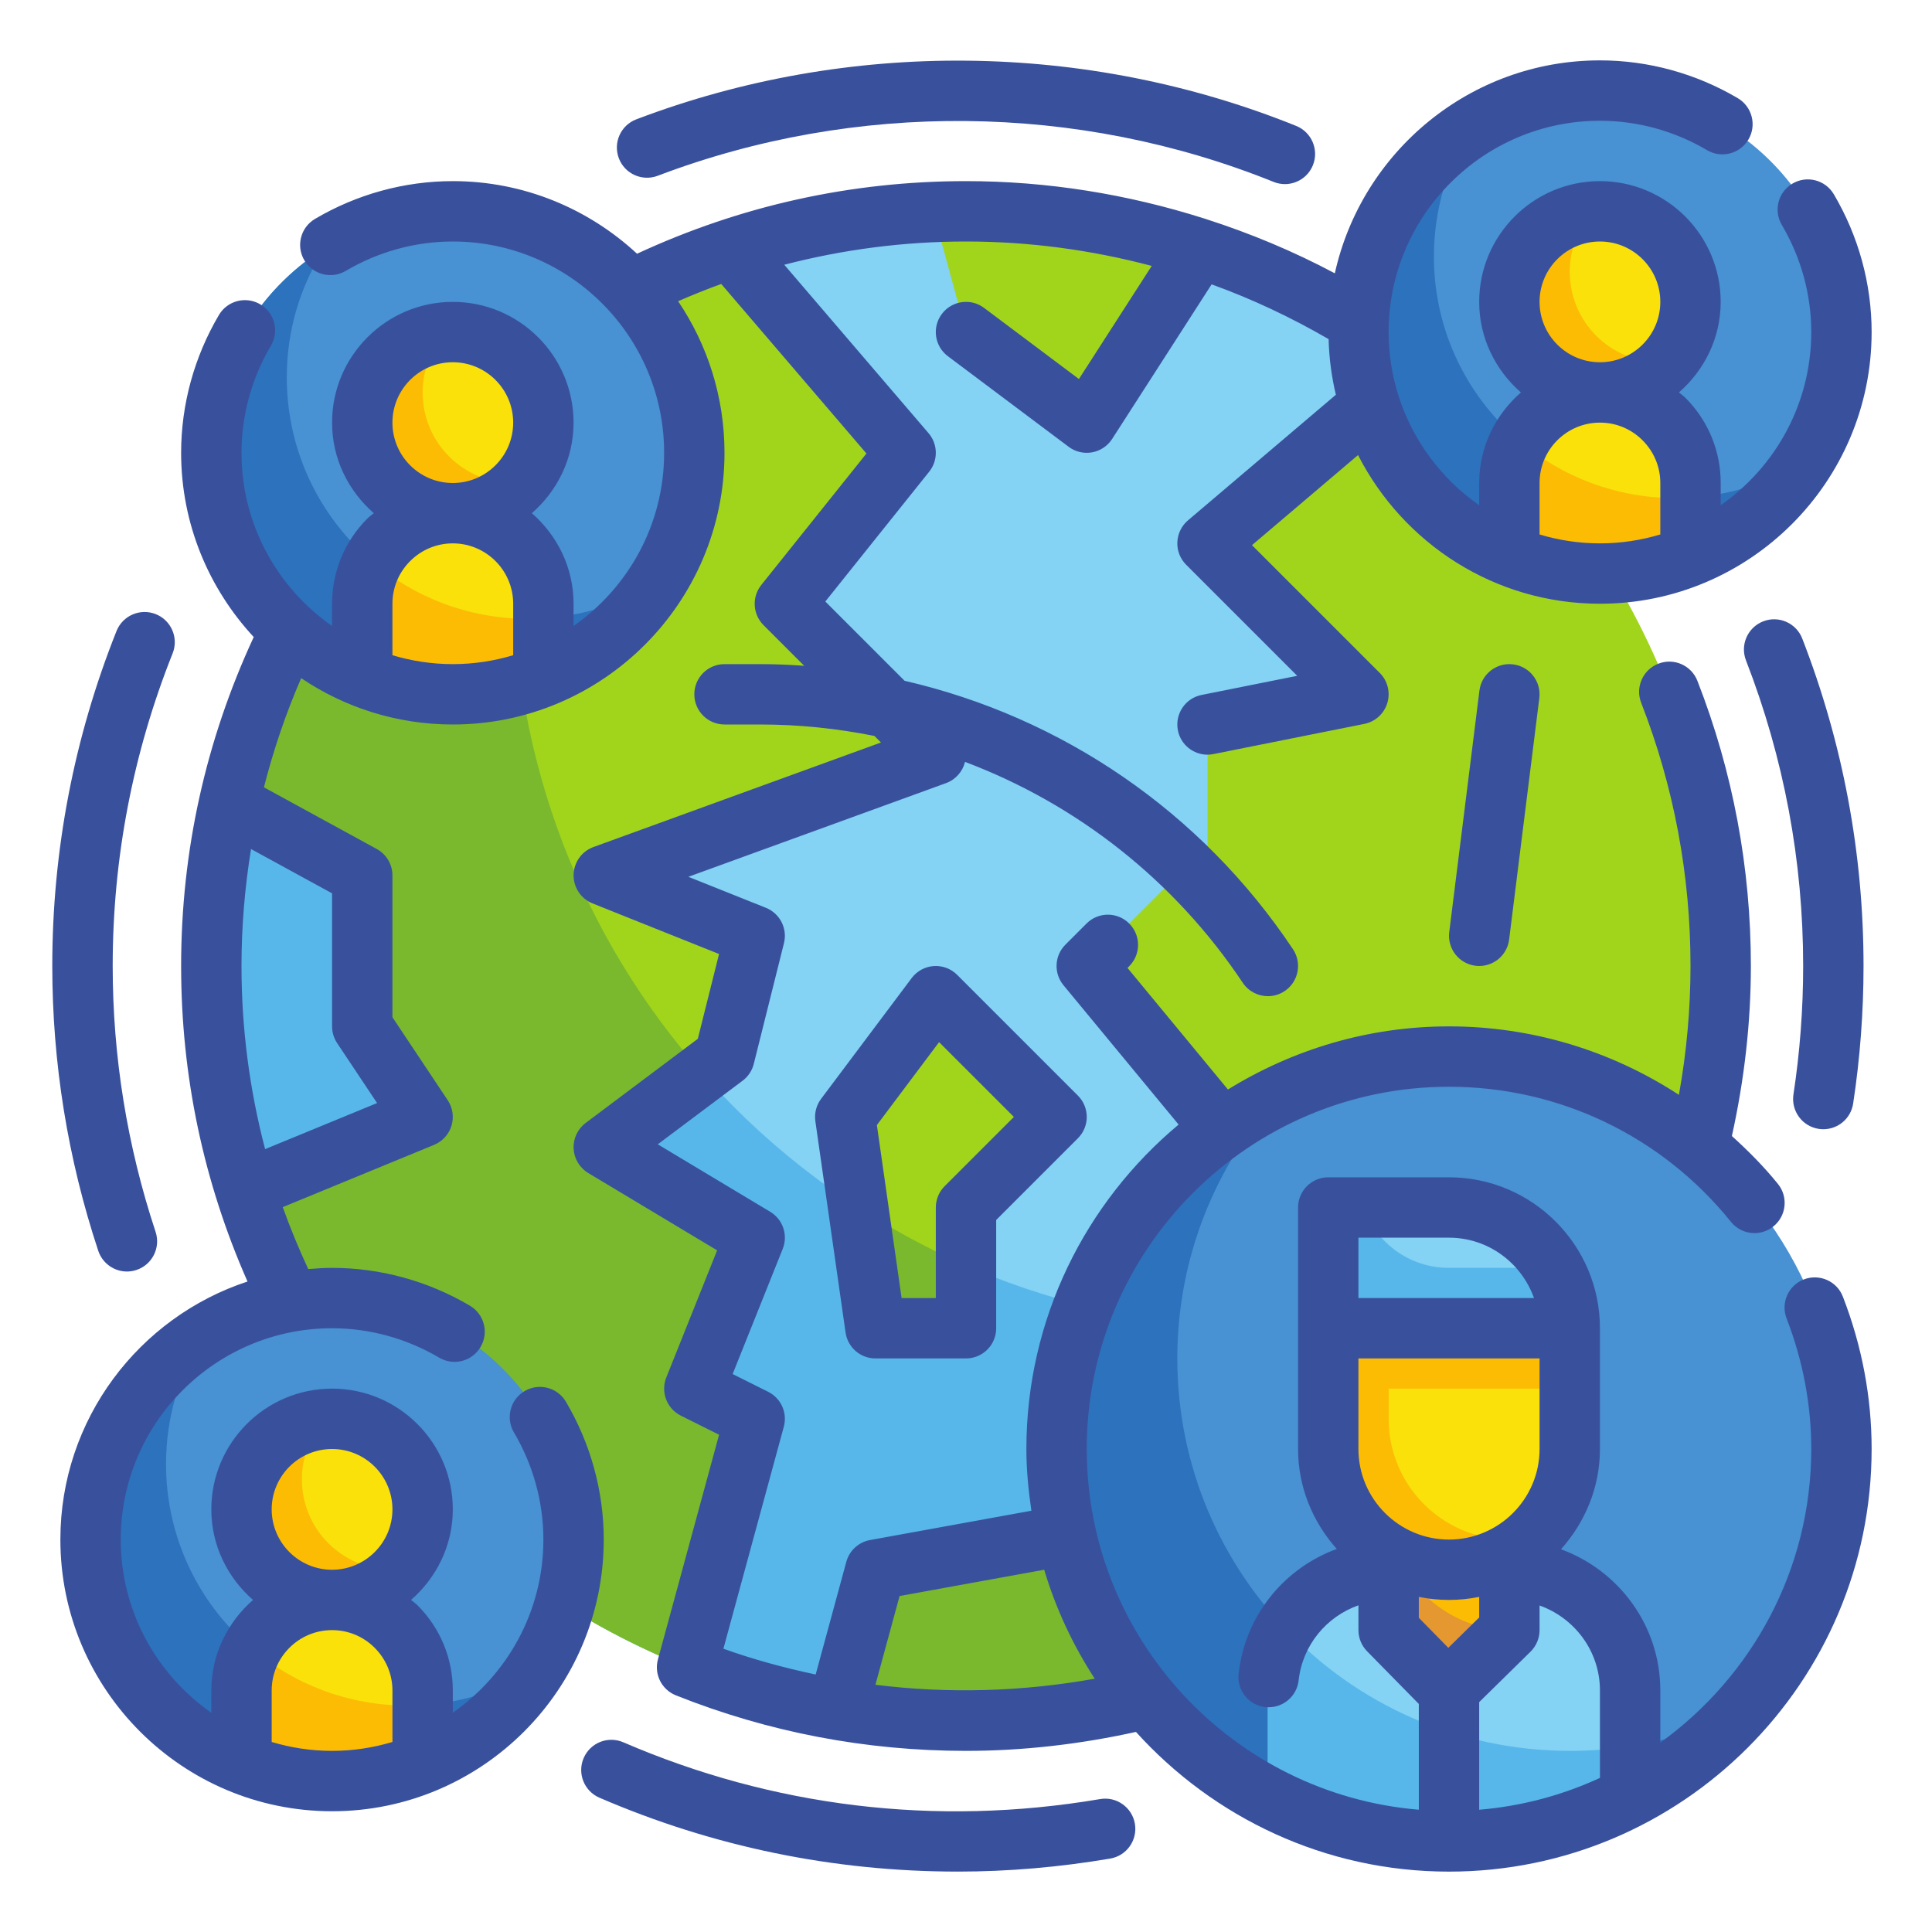 <?xml version="1.0" encoding="utf-8"?>
<!-- Generator: Adobe Illustrator 25.3.1, SVG Export Plug-In . SVG Version: 6.00 Build 0)  -->
<svg version="1.1" id="Fill_Outline" xmlns="http://www.w3.org/2000/svg" xmlns:xlink="http://www.w3.org/1999/xlink" x="0px"
	 y="0px" viewBox="0 0 64 64" enable-background="new 0 0 64 64" xml:space="preserve">
<g id="Color">
	<g>
		<g>
			<circle fill="#84D2F4" cx="32" cy="32" r="25"/>
			<path fill="#57B7EB" d="M55.72,39.9C52.42,49.84,43.05,57,32,57C18.19,57,7,45.81,7,32c0-8.74,4.48-16.43,11.28-20.9
				C17.45,13.58,17,16.24,17,19c0,13.81,11.19,25,25,25C47.06,44,51.78,42.49,55.72,39.9z"/>
			<path fill="#A1D51C" d="M24,35l-4,3l5,3l-2,5l2,1l-2.24,8.23c-6.97-2.77-12.4-8.59-14.64-15.81L14,37l-2-3v-5l-4.41-2.41
				c1.9-8.66,8.3-15.63,16.62-18.35L30,15l-4,5l5,5l-11,4l5,2L24,35z"/>
			<path fill="#A1D51C" d="M39.72,8.22L36,14l-4-3l-1.08-3.97C31.28,7.01,31.64,7,32,7C34.69,7,37.29,7.43,39.72,8.22z"/>
			<path fill="#7AB92D" d="M40,50v5.69C37.49,56.54,34.8,57,32,57c-1.45,0-2.87-0.12-4.26-0.37L29,52L40,50z"/>
			<path fill="#A1D51C" d="M57,32c0,6.63-2.59,12.68-6.81,17.15L36,32l4-4v-4l5-1l-5-5l7.03-5.98C53.09,16.58,57,23.83,57,32z"/>
			<polygon fill="#A1D51C" points="31,33 28,37 29,44 32,44 32,40 35,37 			"/>
			<path fill="#7AB92D" d="M23,46l2,1l-2.24,8.23c-6.97-2.77-12.4-8.59-14.64-15.81L14,37l-2-3v-5l-4.41-2.41
				c1.42-6.46,5.34-11.98,10.69-15.49C17.45,13.58,17,16.24,17,19c0,6.34,2.37,12.15,6.27,16.55L20,38l5,3L23,46z"/>
			<path fill="#7AB92D" d="M55.72,39.9c-1.16,3.49-3.07,6.64-5.53,9.25l-4.49-5.43C49.36,43.19,52.76,41.85,55.72,39.9z"/>
			<path fill="#7AB92D" d="M32,41.92V44h-3l-0.57-4.01C29.56,40.73,30.75,41.37,32,41.92z"/>
		</g>
		<g>
			<circle fill="#4891D3" cx="53" cy="11" r="8"/>
			<path fill="#2D72BC" d="M59.76,15.26C58.36,17.51,55.85,19,53,19c-4.42,0-8-3.58-8-8c0-2.85,1.49-5.36,3.74-6.76
				C47.95,5.47,47.5,6.93,47.5,8.5c0,4.42,3.58,8,8,8C57.07,16.5,58.53,16.05,59.76,15.26z"/>
			<circle fill="#F9E109" cx="53" cy="10" r="3"/>
			<path fill="#F9E109" d="M56,16v2.42C55.07,18.79,54.06,19,53,19s-2.07-0.21-3-0.58V16c0-1.66,1.34-3,3-3
				c0.83,0,1.58,0.34,2.12,0.88C55.66,14.42,56,15.17,56,16z"/>
			<path fill="#FCBC04" d="M56,16.48v1.94C55.07,18.79,54.06,19,53,19s-2.07-0.21-3-0.58V16c0-0.5,0.12-0.98,0.34-1.39
				c1.39,1.18,3.19,1.89,5.16,1.89C55.67,16.5,55.84,16.49,56,16.48z"/>
			<path fill="#FCBC04" d="M55.24,11.98C54.7,12.61,53.9,13,53,13c-1.66,0-3-1.34-3-3c0-1.58,1.21-2.87,2.76-2.98
				C52.29,7.55,52,8.24,52,9c0,1.66,1.34,3,3,3C55.08,12,55.16,12,55.24,11.98z"/>
		</g>
		<g>
			<circle fill="#4891D3" cx="11" cy="51" r="8"/>
			<path fill="#2D72BC" d="M17.76,55.26C16.36,57.51,13.85,59,11,59c-4.42,0-8-3.58-8-8c0-2.85,1.49-5.36,3.74-6.76
				C5.95,45.47,5.5,46.93,5.5,48.5c0,4.42,3.58,8,8,8C15.07,56.5,16.53,56.05,17.76,55.26z"/>
			<circle fill="#F9E109" cx="11" cy="50" r="3"/>
			<path fill="#F9E109" d="M14,56v2.42C13.07,58.79,12.06,59,11,59s-2.07-0.21-3-0.58V56c0-1.66,1.34-3,3-3
				c0.83,0,1.58,0.34,2.12,0.88C13.66,54.42,14,55.17,14,56z"/>
			<path fill="#FCBC04" d="M14,56.48v1.94C13.07,58.79,12.06,59,11,59s-2.07-0.21-3-0.58V56c0-0.5,0.12-0.98,0.34-1.39
				c1.39,1.18,3.19,1.89,5.16,1.89C13.67,56.5,13.84,56.49,14,56.48z"/>
			<path fill="#FCBC04" d="M13.24,51.98C12.7,52.61,11.9,53,11,53c-1.66,0-3-1.34-3-3c0-1.58,1.21-2.87,2.76-2.98
				C10.29,47.55,10,48.24,10,49c0,1.66,1.34,3,3,3C13.08,52,13.16,52,13.24,51.98z"/>
		</g>
		<g>
			<circle fill="#4891D3" cx="15" cy="15" r="8"/>
			<path fill="#2D72BC" d="M21.76,19.26C20.36,21.51,17.85,23,15,23c-4.42,0-8-3.58-8-8c0-2.85,1.49-5.36,3.74-6.76
				C9.95,9.47,9.5,10.93,9.5,12.5c0,4.42,3.58,8,8,8C19.07,20.5,20.53,20.05,21.76,19.26z"/>
			<circle fill="#F9E109" cx="15" cy="14" r="3"/>
			<path fill="#F9E109" d="M18,20v2.42C17.07,22.79,16.06,23,15,23s-2.07-0.21-3-0.58V20c0-1.66,1.34-3,3-3
				c0.83,0,1.58,0.34,2.12,0.88C17.66,18.42,18,19.17,18,20z"/>
			<path fill="#FCBC04" d="M18,20.48v1.94C17.07,22.79,16.06,23,15,23s-2.07-0.21-3-0.58V20c0-0.5,0.12-0.98,0.34-1.39
				c1.39,1.18,3.19,1.89,5.16,1.89C17.67,20.5,17.84,20.49,18,20.48z"/>
			<path fill="#FCBC04" d="M17.24,15.98C16.7,16.61,15.9,17,15,17c-1.66,0-3-1.34-3-3c0-1.58,1.21-2.87,2.76-2.98
				C14.29,11.55,14,12.24,14,13c0,1.66,1.34,3,3,3C17.08,16,17.16,16,17.24,15.98z"/>
		</g>
		<g>
			<circle fill="#4891D3" cx="48" cy="48" r="13"/>
			<path fill="#2D72BC" d="M57.64,56.72C55.26,59.35,51.82,61,48,61c-7.18,0-13-5.82-13-13c0-5.16,3.01-9.62,7.36-11.72
				C40.28,38.58,39,41.64,39,45c0,7.18,5.82,13,13,13C54.02,58,55.93,57.54,57.64,56.72z"/>
			<path fill="#84D2F4" d="M54,56v3.53C52.2,60.47,50.16,61,48,61s-4.2-0.53-6-1.47V56c0-2.21,1.79-4,4-4h4C52.21,52,54,53.79,54,56
				z"/>
			<polygon fill="#FCBC04" points="50,54 47.965,56 46,54 46,50 50,50 			"/>
			<path fill="#84D2F4" d="M52,44h-8v-4h4C50.209,40,52,41.791,52,44L52,44z"/>
			<path fill="#57B7EB" d="M54,57.85v1.68C52.2,60.47,50.16,61,48,61s-4.2-0.53-6-1.47V56c0-0.75,0.21-1.46,0.57-2.06
				C44.93,56.44,48.29,58,52,58C52.68,58,53.35,57.95,54,57.85z"/>
			<path fill="#E59730" d="M50,51.63c-0.66,0.75-1.6,1.25-2.66,1.34C48.05,53.6,48.97,54,50,54l-2.04,2L46,54v-4h4V51.63z"/>
			<path fill="#F9E109" d="M48,52L48,52c-2.209,0-4-1.791-4-4v-4h8v4C52,50.209,50.209,52,48,52z"/>
			<path fill="#FCBC04" d="M46,46v1c0,2.21,1.79,4,4,4c0.25,0,0.49-0.02,0.72-0.07C50,51.59,49.05,52,48,52c-2.21,0-4-1.79-4-4v-4h8
				v2H46z"/>
			<path fill="#57B7EB" d="M52,44h-8v-4h1.18c0.4,1.17,1.51,2,2.82,2h3.46C51.8,42.59,52,43.27,52,44z"/>
		</g>
	</g>
</g>
<g id="Outline_copy">
	<g>
		<path fill="#39519D" d="M30.2,32.4l-3,4c-0.159,0.212-0.228,0.479-0.19,0.742l1,7C28.081,44.634,28.502,45,29,45h3
			c0.552,0,1-0.448,1-1v-3.586l2.707-2.707c0.391-0.391,0.391-1.023,0-1.414l-4-4c-0.205-0.206-0.493-0.312-0.778-0.291
			C30.64,32.023,30.374,32.168,30.2,32.4z M33.586,37l-2.293,2.293C31.105,39.48,31,39.735,31,40v3h-1.133l-0.819-5.731l2.06-2.746
			L33.586,37z"/>
		<path fill="#39519D" d="M59.755,42.382c-0.515,0.199-0.771,0.778-0.572,1.293C59.725,45.077,60,46.532,60,48
			c0,4.003-1.978,7.546-5,9.727V56c0-2.154-1.377-3.977-3.29-4.679C52.503,50.435,53,49.279,53,48v-4c0-2.757-2.243-5-5-5h-4
			c-0.552,0-1,0.448-1,1v8c0,1.275,0.494,2.427,1.282,3.311c-1.737,0.635-3.037,2.199-3.252,4.134
			c-0.061,0.549,0.335,1.043,0.884,1.104c0.038,0.004,0.075,0.006,0.112,0.006c0.503,0,0.936-0.378,0.993-0.89
			c0.13-1.171,0.924-2.114,1.981-2.487V54c0,0.262,0.103,0.514,0.287,0.701L47,56.445v3.504C40.851,59.438,36,54.279,36,48
			c0-6.617,5.383-12,12-12c3.642,0,7.047,1.631,9.341,4.476c0.347,0.43,0.977,0.498,1.406,0.15c0.43-0.347,0.497-0.976,0.15-1.406
			c-0.467-0.579-0.986-1.098-1.526-1.588C57.781,35.779,58,33.889,58,32c0-3.257-0.596-6.436-1.771-9.446
			c-0.201-0.515-0.78-0.77-1.295-0.568c-0.514,0.201-0.769,0.781-0.568,1.295C55.45,26.059,56,28.992,56,32
			c0,1.427-0.13,2.856-0.384,4.267C53.375,34.807,50.749,34,48,34c-2.686,0-5.19,0.774-7.323,2.091l-3.327-4.027l0.057-0.057
			c0.391-0.391,0.391-1.023,0-1.414s-1.023-0.391-1.414,0l-0.7,0.7c-0.365,0.364-0.392,0.946-0.064,1.344l3.814,4.616
			C35.964,39.823,34,43.685,34,48c0,0.696,0.068,1.375,0.166,2.044l-5.345,0.972c-0.379,0.069-0.685,0.35-0.786,0.721L27.02,55.47
			c-1.036-0.219-2.059-0.498-3.056-0.854l2.001-7.354c0.125-0.46-0.091-0.944-0.518-1.157l-1.177-0.588l1.659-4.146
			c0.182-0.456,0.007-0.977-0.414-1.229l-3.725-2.235L24.6,35.8c0.184-0.138,0.314-0.334,0.37-0.557l1-4
			c0.121-0.485-0.134-0.985-0.599-1.171l-2.568-1.027l8.538-3.104c0.314-0.115,0.547-0.379,0.627-0.702
			c3.702,1.396,6.935,3.92,9.2,7.317C41.361,32.844,41.678,33,42.001,33c0.19,0,0.383-0.054,0.554-0.168
			c0.459-0.306,0.583-0.927,0.277-1.387c-3.038-4.558-7.656-7.692-12.866-8.893l-2.626-2.626l3.441-4.301
			c0.3-0.375,0.291-0.91-0.021-1.275L25.98,8.77C27.931,8.264,29.941,8,32,8c2.09,0,4.155,0.28,6.152,0.809l-2.411,3.746L32.6,10.2
			c-0.442-0.333-1.069-0.241-1.4,0.2c-0.332,0.442-0.242,1.069,0.2,1.4l4,3c0.174,0.131,0.385,0.2,0.6,0.2
			c0.059,0,0.118-0.005,0.177-0.016c0.273-0.049,0.514-0.21,0.664-0.443l3.295-5.121c1.341,0.483,2.635,1.095,3.876,1.814
			c0.016,0.633,0.099,1.248,0.24,1.843l-4.899,4.161c-0.213,0.181-0.34,0.442-0.352,0.722c-0.012,0.279,0.094,0.55,0.292,0.748
			l3.679,3.679l-3.168,0.634c-0.542,0.108-0.893,0.635-0.784,1.177C39.114,24.671,39.532,25,39.999,25
			c0.065,0,0.131-0.006,0.197-0.02l5-1c0.361-0.072,0.654-0.338,0.761-0.691c0.107-0.353,0.011-0.736-0.25-0.997l-4.233-4.233
			l3.513-2.984C46.477,17.994,49.506,20,53,20c4.962,0,9-4.038,9-9c0-1.6-0.434-3.179-1.253-4.566
			c-0.281-0.476-0.895-0.633-1.37-0.352c-0.476,0.281-0.633,0.894-0.352,1.37C59.663,8.531,60,9.758,60,11
			c0,2.373-1.189,4.47-3,5.736V16c0-1.067-0.417-2.071-1.173-2.827c-0.065-0.065-0.141-0.113-0.21-0.173
			C56.457,12.266,57,11.2,57,10c0-2.206-1.794-4-4-4s-4,1.794-4,4c0,1.2,0.542,2.266,1.382,3C49.542,13.734,49,14.8,49,16v0.736
			c-1.244-0.87-2.193-2.131-2.666-3.605c0-0.001-0.001-0.001-0.001-0.002C46.118,12.457,46,11.742,46,11c0-3.86,3.14-7,7-7
			c1.242,0,2.469,0.337,3.549,0.975c0.476,0.28,1.088,0.123,1.37-0.353c0.281-0.476,0.123-1.089-0.353-1.37
			C56.178,2.433,54.599,2,53,2c-4.294,0-7.89,3.025-8.782,7.054c-1.368-0.729-2.796-1.324-4.265-1.796
			c-0.026-0.006-0.049-0.02-0.075-0.024C37.344,6.43,34.691,6,32,6c-3.808,0-7.467,0.815-10.897,2.405C19.497,6.917,17.356,6,15,6
			c-1.599,0-3.178,0.433-4.566,1.252C9.958,7.533,9.8,8.146,10.081,8.622c0.281,0.475,0.894,0.633,1.37,0.353
			C12.531,8.337,13.758,8,15,8c3.86,0,7,3.14,7,7c0,2.373-1.189,4.47-3,5.736V20c0-1.2-0.542-2.266-1.382-3
			C18.458,16.266,19,15.2,19,14c0-2.206-1.794-4-4-4s-4,1.794-4,4c0,1.2,0.543,2.266,1.383,3c-0.068,0.06-0.145,0.108-0.21,0.173
			C11.417,17.929,11,18.933,11,20v0.736C9.189,19.47,8,17.373,8,15c0-1.242,0.337-2.469,0.975-3.549
			c0.281-0.476,0.124-1.089-0.352-1.37c-0.477-0.28-1.089-0.123-1.37,0.352C6.434,11.821,6,13.4,6,15
			c0,2.356,0.917,4.497,2.405,6.103C6.815,24.533,6,28.192,6,32c0,3.643,0.743,7.152,2.199,10.452C4.605,43.633,2,47.016,2,51
			c0,4.962,4.038,9,9,9s9-4.038,9-9c0-1.6-0.434-3.179-1.253-4.566c-0.281-0.476-0.895-0.633-1.37-0.352
			c-0.476,0.281-0.633,0.894-0.352,1.37C17.663,48.531,18,49.758,18,51c0,2.373-1.189,4.47-3,5.736V56
			c0-1.067-0.417-2.071-1.173-2.827c-0.065-0.065-0.141-0.113-0.21-0.173C14.457,52.266,15,51.2,15,50c0-2.206-1.794-4-4-4
			s-4,1.794-4,4c0,1.2,0.542,2.266,1.382,3C7.542,53.734,7,54.8,7,56v0.736C5.189,55.47,4,53.373,4,51c0-3.86,3.14-7,7-7
			c1.242,0,2.469,0.337,3.549,0.975c0.476,0.28,1.088,0.123,1.37-0.353c0.281-0.476,0.123-1.089-0.353-1.37
			C14.178,42.433,12.599,42,11,42c-0.266,0-0.529,0.017-0.789,0.04c-0.312-0.675-0.597-1.358-0.844-2.052l5.013-2.063
			c0.277-0.114,0.489-0.346,0.576-0.633s0.042-0.597-0.125-0.847L13,33.697V29c0-0.366-0.2-0.702-0.521-0.877l-3.736-2.042
			c0.314-1.231,0.722-2.439,1.234-3.616C11.413,23.433,13.142,24,15,24c4.962,0,9-4.038,9-9c0-1.858-0.567-3.587-1.536-5.022
			c0.472-0.205,0.947-0.398,1.428-0.571l4.81,5.616l-3.483,4.354c-0.318,0.398-0.287,0.971,0.074,1.332l1.346,1.346
			C26.156,22.02,25.672,22,25.184,22H24c-0.552,0-1,0.448-1,1s0.448,1,1,1h1.184c1.285,0,2.549,0.133,3.782,0.379l0.217,0.217
			l-9.524,3.463c-0.39,0.142-0.651,0.509-0.658,0.924c-0.006,0.415,0.244,0.79,0.628,0.944l4.19,1.676l-0.703,2.809L19.4,37.2
			c-0.266,0.2-0.416,0.519-0.398,0.852c0.017,0.332,0.199,0.634,0.484,0.806l4.27,2.562l-1.684,4.209
			c-0.193,0.483,0.016,1.033,0.481,1.266l1.267,0.633l-2.025,7.441c-0.134,0.491,0.122,1.003,0.594,1.191
			C25.449,57.381,28.683,58,32,58c1.888,0,3.777-0.219,5.63-0.628C40.193,60.206,43.886,62,48,62c7.72,0,14-6.28,14-14
			c0-1.716-0.32-3.414-0.952-5.046C60.85,42.438,60.27,42.184,59.755,42.382z M51,10c0-1.103,0.897-2,2-2s2,0.897,2,2s-0.897,2-2,2
			S51,11.103,51,10z M51,16c0-1.103,0.897-2,2-2c0.533,0,1.035,0.208,1.413,0.587S55,15.467,55,16v1.705
			C54.366,17.895,53.695,18,53,18s-1.366-0.105-2-0.295V16z M9,50c0-1.103,0.897-2,2-2s2,0.897,2,2s-0.897,2-2,2S9,51.103,9,50z
			 M9,56c0-1.103,0.897-2,2-2c0.533,0,1.035,0.208,1.413,0.587S13,55.467,13,56v1.705C12.366,57.895,11.695,58,11,58
			s-1.366-0.105-2-0.295V56z M13,14c0-1.103,0.897-2,2-2s2,0.897,2,2s-0.897,2-2,2S13,15.103,13,14z M11,29.593V34
			c0,0.197,0.059,0.391,0.168,0.555l1.323,1.985l-3.709,1.526C8.268,36.101,8,34.075,8,32c0-1.312,0.11-2.604,0.316-3.874L11,29.593
			z M13,21.705V20c0-0.533,0.208-1.035,0.587-1.413S14.467,18,15,18c1.103,0,2,0.897,2,2v1.705C16.366,21.895,15.695,22,15,22
			S13.634,21.895,13,21.705z M29,55.81l0.8-2.939L34.59,52c0.386,1.292,0.955,2.503,1.675,3.609
			C33.855,56.042,31.401,56.11,29,55.81z M53,56v2.895c-1.236,0.57-2.582,0.937-4,1.055v-3.565l1.701-1.671
			C50.892,54.525,51,54.268,51,54v-0.816C52.161,53.598,53,54.698,53,56z M45,45h6v3c0,1.654-1.346,3-3,3s-3-1.346-3-3V45z
			 M47,52.899C47.323,52.965,47.658,53,48,53s0.677-0.035,1-0.101v0.682l-1.023,1.005L47,53.591V52.899z M48,41
			c1.302,0,2.402,0.839,2.816,2H45v-2H48z"/>
		<path fill="#39519D" d="M36.442,59.597c-5.48,0.929-10.867,0.245-15.793-1.881c-0.509-0.22-1.096,0.014-1.314,0.521
			c-0.219,0.507,0.015,1.096,0.521,1.314c3.763,1.624,7.759,2.448,11.877,2.448c1.662,0,3.359-0.145,5.043-0.431
			c0.545-0.092,0.911-0.608,0.819-1.153C37.503,59.871,36.984,59.502,36.442,59.597z"/>
		<path fill="#39519D" d="M4.205,42.121c0.104,0,0.21-0.017,0.314-0.051c0.524-0.173,0.809-0.739,0.635-1.264
			c-0.943-2.848-1.421-5.811-1.421-8.807c0-3.564,0.668-7.048,1.986-10.356c0.204-0.513-0.046-1.095-0.559-1.299
			C4.646,20.14,4.065,20.39,3.86,20.903c-1.412,3.544-2.128,7.278-2.128,11.096c0,3.209,0.512,6.384,1.523,9.436
			C3.395,41.854,3.785,42.121,4.205,42.121z"/>
		<path fill="#39519D" d="M21.79,5.822c6.542-2.486,13.903-2.416,20.4,0.204c0.123,0.049,0.249,0.073,0.374,0.073
			c0.396,0,0.771-0.237,0.928-0.626c0.206-0.512-0.042-1.095-0.554-1.302C35.975,1.364,28.09,1.288,21.079,3.953
			c-0.516,0.196-0.775,0.773-0.579,1.29C20.695,5.759,21.273,6.019,21.79,5.822z"/>
		<path fill="#39519D" d="M60.249,37.396c0.051,0.008,0.102,0.011,0.152,0.011c0.486,0,0.912-0.354,0.987-0.85
			c0.229-1.501,0.344-3.036,0.344-4.559c0-3.726-0.683-7.375-2.03-10.845c-0.2-0.516-0.781-0.771-1.294-0.57
			c-0.515,0.2-0.77,0.779-0.57,1.294c1.257,3.239,1.894,6.644,1.894,10.122c0,1.423-0.108,2.855-0.322,4.258
			C59.328,36.803,59.703,37.313,60.249,37.396z"/>
		<path fill="#39519D" d="M49.008,22.876l-1,8c-0.068,0.548,0.32,1.048,0.868,1.116C48.918,31.998,48.96,32,49.001,32
			c0.497,0,0.928-0.37,0.991-0.876l1-8c0.068-0.548-0.32-1.048-0.868-1.116C49.576,21.938,49.076,22.328,49.008,22.876z"/>
	</g>
</g>
</svg>
